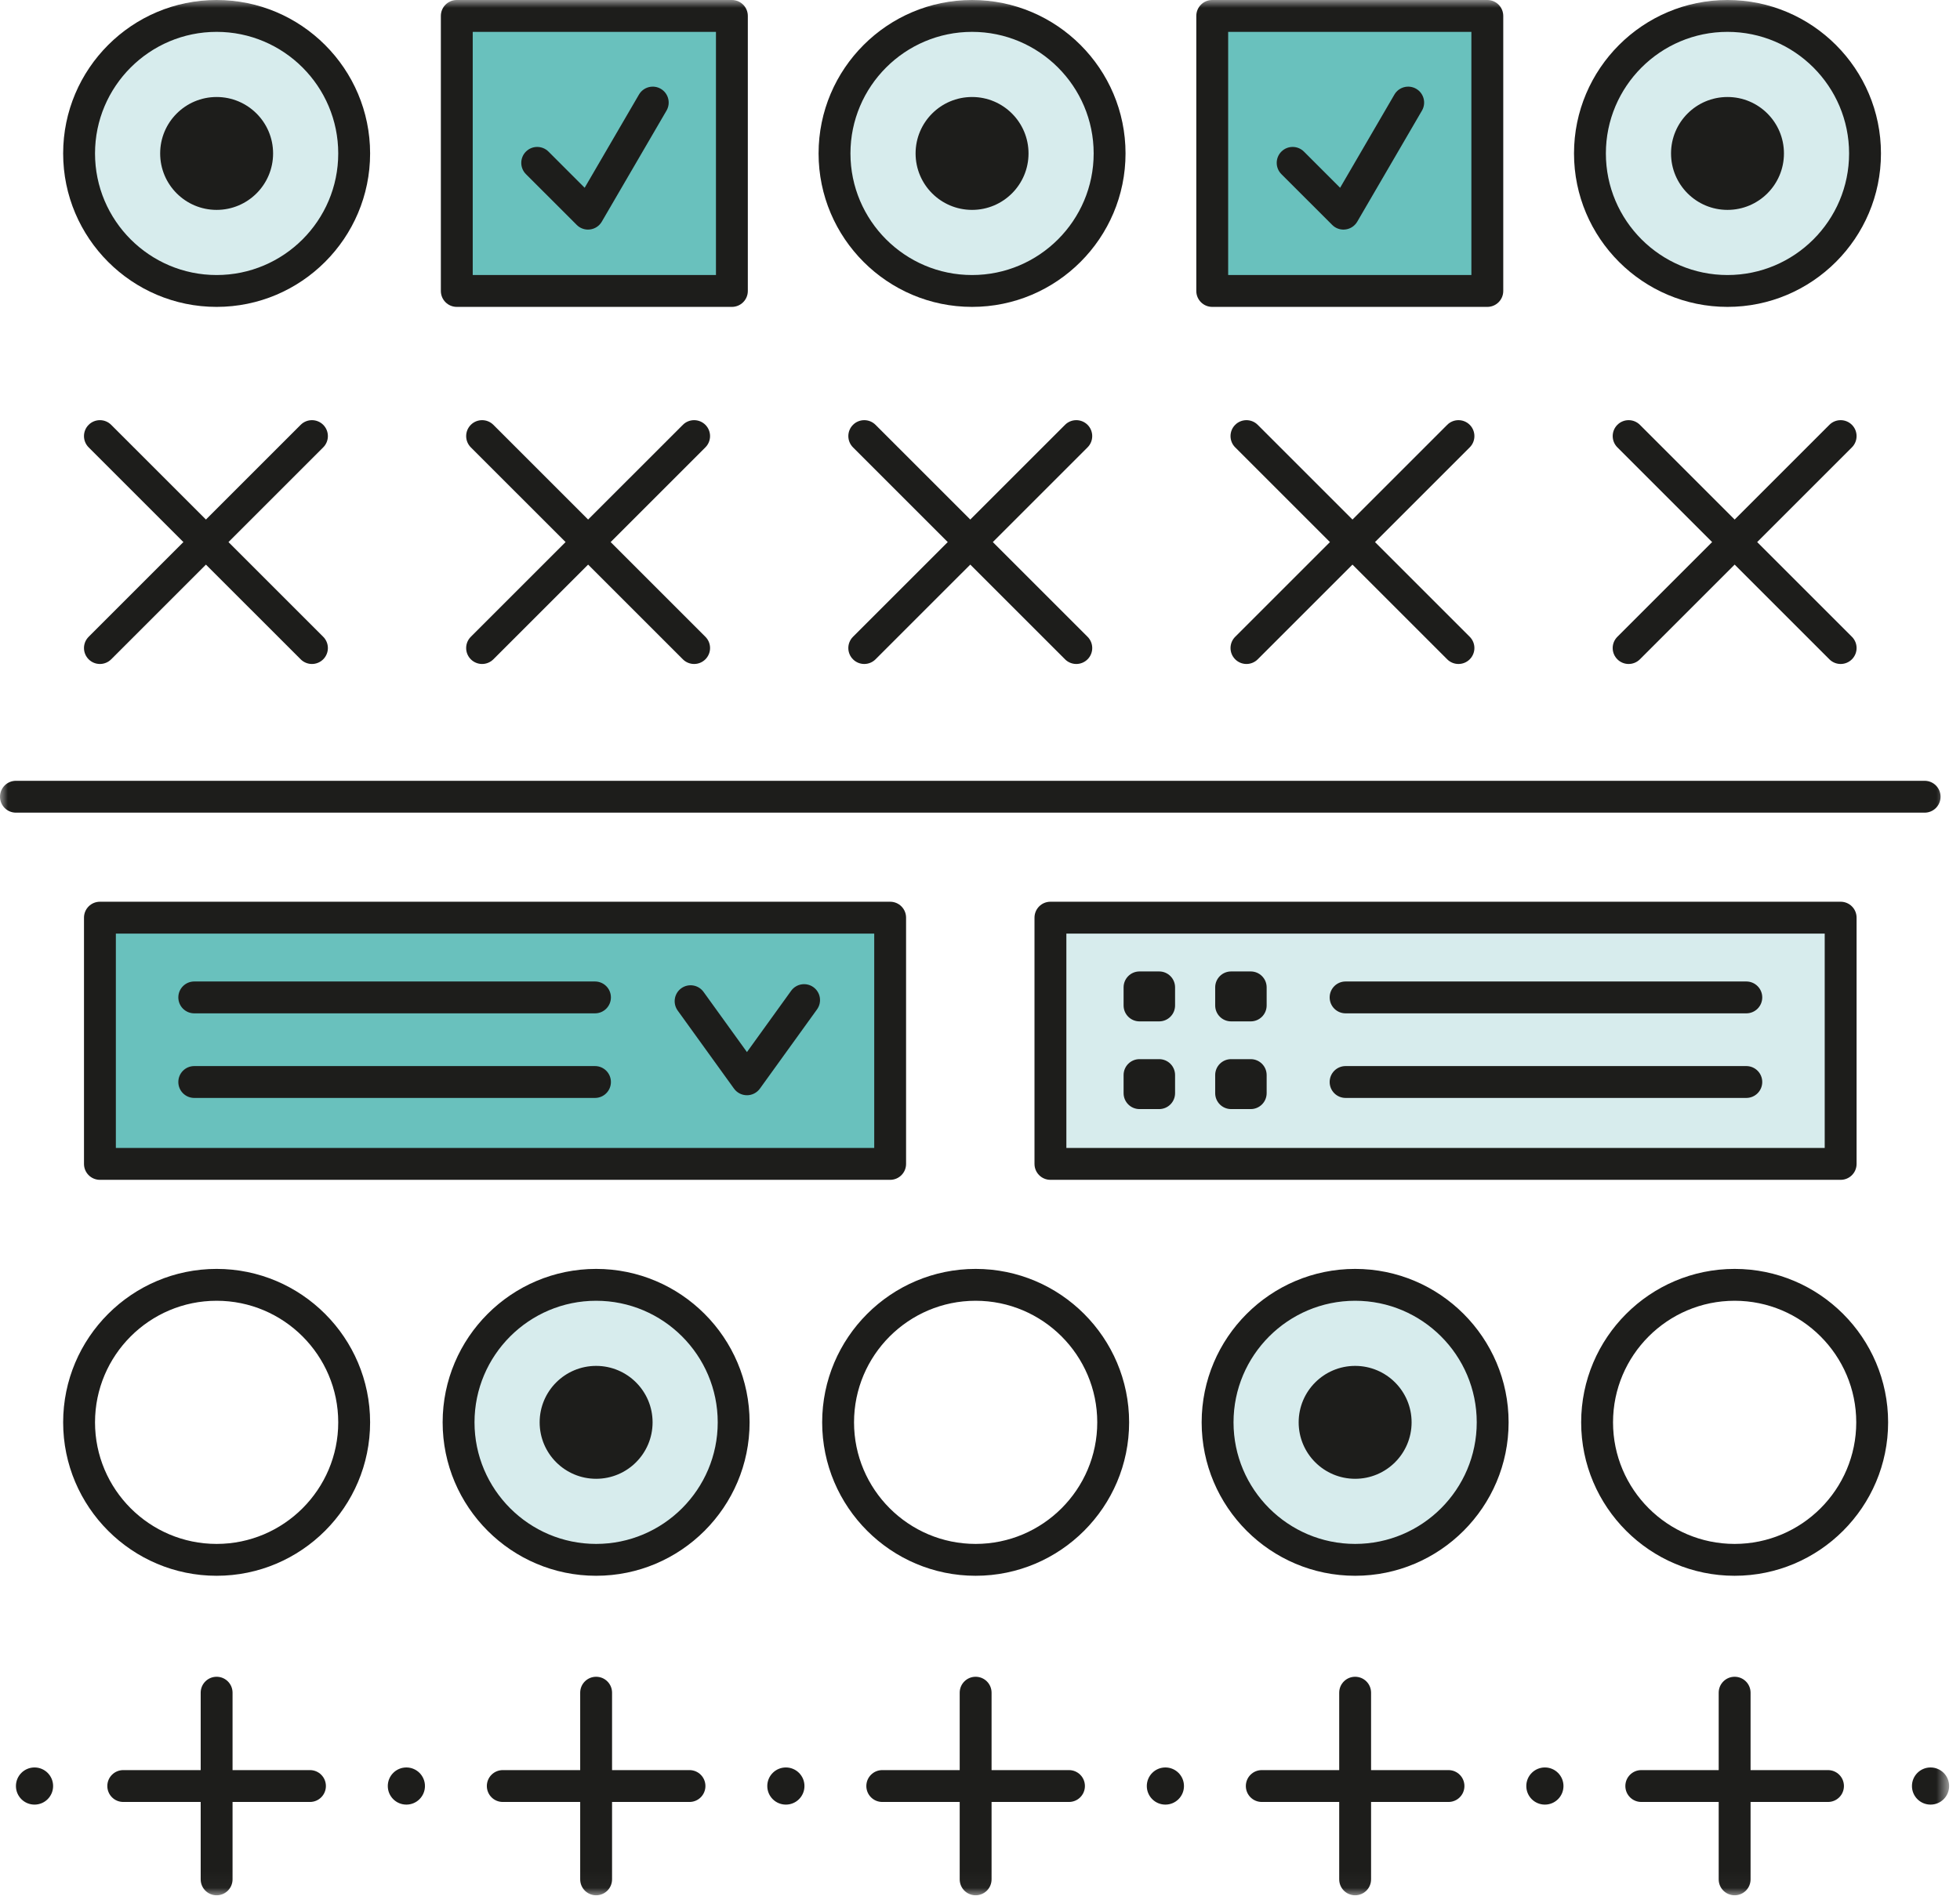 <svg xmlns="http://www.w3.org/2000/svg" xmlns:xlink="http://www.w3.org/1999/xlink" width="123" height="119" viewBox="0 0 123 119">
  <defs>
    <polygon id="patterns-illutration-a" points="0 118.97 122.318 118.97 122.318 0 0 0"/>
  </defs>
  <g fill="none" fill-rule="evenodd">
    <path fill="#D7ECED" d="M22.226 9.632C22.226 14.399 18.362 18.264 13.594 18.264 8.828 18.264 4.963 14.399 4.963 9.632 4.963 4.865 8.828 1 13.594 1 18.362 1 22.226 4.865 22.226 9.632M69.522 9.632C69.522 14.399 65.657 18.264 60.891 18.264 56.123 18.264 52.258 14.399 52.258 9.632 52.258 4.865 56.123 1 60.891 1 65.657 1 69.522 4.865 69.522 9.632M116.93 9.632C116.93 14.399 113.065 18.264 108.298 18.264 103.532 18.264 99.666 14.399 99.666 9.632 99.666 4.865 103.532 1 108.298 1 113.065 1 116.93 4.865 116.93 9.632M93.561 89.282C93.561 94.049 89.698 97.913 84.93 97.913 80.163 97.913 76.299 94.049 76.299 89.282 76.299 84.514 80.163 80.65 84.93 80.65 89.698 80.65 93.561 84.514 93.561 89.282M45.931 89.282C45.931 94.049 42.066 97.913 37.299 97.913 32.533 97.913 28.667 94.049 28.667 89.282 28.667 84.514 32.533 80.65 37.299 80.65 42.066 80.65 45.931 84.514 45.931 89.282"/>
    <mask id="patterns-illutration-b" fill="#fff">
      <use xlink:href="#patterns-illutration-a"/>
    </mask>
    <polygon fill="#69C1BD" points="28.666 18.264 45.93 18.264 45.93 1 28.666 1" mask="url(#patterns-illutration-b)"/>
    <polygon fill="#69C1BD" points="76.074 18.264 93.337 18.264 93.337 1 76.074 1" mask="url(#patterns-illutration-b)"/>
    <polygon fill="#69C1BD" points="6.27 73.06 55.861 73.06 55.861 57.603 6.27 57.603" mask="url(#patterns-illutration-b)"/>
    <polygon fill="#D7ECED" points="65.92 73.06 115.51 73.06 115.51 57.603 65.92 57.603" mask="url(#patterns-illutration-b)"/>
    <path fill="#1D1D1B" d="M108.409,2 C104.201,2 100.777,5.424 100.777,9.632 C100.777,13.84 104.201,17.264 108.409,17.264 C112.617,17.264 116.04,13.84 116.04,9.632 C116.04,5.424 112.617,2 108.409,2 M108.409,19.264 C103.098,19.264 98.777,14.942 98.777,9.632 C98.777,4.321 103.098,0 108.409,0 C113.72,0 118.04,4.321 118.04,9.632 C118.04,14.942 113.72,19.264 108.409,19.264" mask="url(#patterns-illutration-b)"/>
    <path fill="#1D1D1B" d="M111.952 9.632C111.952 11.589 110.366 13.175 108.409 13.175 106.452 13.175 104.866 11.589 104.866 9.632 104.866 7.675 106.452 6.089 108.409 6.089 110.366 6.089 111.952 7.675 111.952 9.632M61.002 2C56.794 2 53.37 5.424 53.37 9.632 53.37 13.84 56.794 17.264 61.002 17.264 65.21 17.264 68.633 13.84 68.633 9.632 68.633 5.424 65.21 2 61.002 2M61.002 19.264C55.691 19.264 51.37 14.942 51.37 9.632 51.37 4.321 55.691 0 61.002 0 66.313 0 70.633 4.321 70.633 9.632 70.633 14.942 66.313 19.264 61.002 19.264" mask="url(#patterns-illutration-b)"/>
    <path fill="#1D1D1B" d="M64.545 9.632C64.545 11.589 62.958 13.175 61.002 13.175 59.045 13.175 57.458 11.589 57.458 9.632 57.458 7.675 59.045 6.089 61.002 6.089 62.958 6.089 64.545 7.675 64.545 9.632M13.594 2C9.386 2 5.963 5.424 5.963 9.632 5.963 13.84 9.386 17.264 13.594 17.264 17.802 17.264 21.226 13.84 21.226 9.632 21.226 5.424 17.802 2 13.594 2M13.594 19.264C8.283 19.264 3.963 14.942 3.963 9.632 3.963 4.321 8.283 0 13.594 0 18.905 0 23.226 4.321 23.226 9.632 23.226 14.942 18.905 19.264 13.594 19.264" mask="url(#patterns-illutration-b)"/>
    <path fill="#1D1D1B" d="M17.138 9.632C17.138 11.589 15.551 13.175 13.594 13.175 11.637 13.175 10.051 11.589 10.051 9.632 10.051 7.675 11.637 6.089 13.594 6.089 15.551 6.089 17.138 7.675 17.138 9.632M13.594 81.651C9.386 81.651 5.963 85.075 5.963 89.283 5.963 93.491 9.386 96.914 13.594 96.914 17.802 96.914 21.226 93.491 21.226 89.283 21.226 85.075 17.802 81.651 13.594 81.651M13.594 98.914C8.283 98.914 3.963 94.593 3.963 89.283 3.963 83.972 8.283 79.651 13.594 79.651 18.905 79.651 23.226 83.972 23.226 89.283 23.226 94.593 18.905 98.914 13.594 98.914M37.41 81.651C33.202 81.651 29.778 85.075 29.778 89.283 29.778 93.491 33.202 96.914 37.41 96.914 41.618 96.914 45.041 93.491 45.041 89.283 45.041 85.075 41.618 81.651 37.41 81.651M37.41 98.914C32.099 98.914 27.778 94.593 27.778 89.283 27.778 83.972 32.099 79.651 37.41 79.651 42.721 79.651 47.041 83.972 47.041 89.283 47.041 94.593 42.721 98.914 37.41 98.914" mask="url(#patterns-illutration-b)"/>
    <path fill="#1D1D1B" d="M40.953 89.282C40.953 91.24 39.367 92.826 37.41 92.826 35.453 92.826 33.866 91.24 33.866 89.282 33.866 87.326 35.453 85.739 37.41 85.739 39.367 85.739 40.953 87.326 40.953 89.282M61.226 81.651C57.018 81.651 53.595 85.075 53.595 89.283 53.595 93.491 57.018 96.914 61.226 96.914 65.434 96.914 68.858 93.491 68.858 89.283 68.858 85.075 65.434 81.651 61.226 81.651M61.226 98.914C55.915 98.914 51.595 94.593 51.595 89.283 51.595 83.972 55.915 79.651 61.226 79.651 66.537 79.651 70.858 83.972 70.858 89.283 70.858 94.593 66.537 98.914 61.226 98.914M85.042 81.651C80.834 81.651 77.41 85.075 77.41 89.283 77.41 93.491 80.834 96.914 85.042 96.914 89.25 96.914 92.673 93.491 92.673 89.283 92.673 85.075 89.25 81.651 85.042 81.651M85.042 98.914C79.731 98.914 75.41 94.593 75.41 89.283 75.41 83.972 79.731 79.651 85.042 79.651 90.353 79.651 94.673 83.972 94.673 89.283 94.673 94.593 90.353 98.914 85.042 98.914" mask="url(#patterns-illutration-b)"/>
    <path fill="#1D1D1B" d="M88.585 89.282C88.585 91.24 86.999 92.826 85.042 92.826 83.085 92.826 81.498 91.24 81.498 89.282 81.498 87.326 83.085 85.739 85.042 85.739 86.999 85.739 88.585 87.326 88.585 89.282M108.857 81.651C104.649 81.651 101.226 85.075 101.226 89.283 101.226 93.491 104.649 96.914 108.857 96.914 113.065 96.914 116.489 93.491 116.489 89.283 116.489 85.075 113.065 81.651 108.857 81.651M108.857 98.914C103.546 98.914 99.226 94.593 99.226 89.283 99.226 83.972 103.546 79.651 108.857 79.651 114.168 79.651 118.489 83.972 118.489 89.283 118.489 94.593 114.168 98.914 108.857 98.914M29.666 17.264L44.93 17.264 44.93 2 29.666 2 29.666 17.264zM45.93 19.264L28.666 19.264C28.113 19.264 27.666 18.817 27.666 18.264L27.666 1C27.666.448 28.113 0 28.666 0L45.93 0C46.482 0 46.93.448 46.93 1L46.93 18.264C46.93 18.817 46.482 19.264 45.93 19.264L45.93 19.264z" mask="url(#patterns-illutration-b)"/>
    <path fill="#1D1D1B" d="M36.901 14.412C36.637 14.412 36.382 14.308 36.194 14.119L33.005 10.931C32.615 10.54 32.615 9.907 33.005 9.516 33.396 9.126 34.029 9.126 34.42 9.516L36.69 11.787 40.099 5.935C40.378 5.458 40.99 5.298 41.466 5.574 41.944 5.852 42.105 6.465 41.828 6.941L37.765 13.915C37.609 14.183 37.338 14.364 37.03 14.403 36.987 14.409 36.944 14.412 36.901 14.412M77.074 17.264L92.337 17.264 92.337 2 77.074 2 77.074 17.264zM93.337 19.264L76.074 19.264C75.521 19.264 75.074 18.817 75.074 18.264L75.074 1C75.074.448 75.521 0 76.074 0L93.337 0C93.89 0 94.337.448 94.337 1L94.337 18.264C94.337 18.817 93.89 19.264 93.337 19.264L93.337 19.264z" mask="url(#patterns-illutration-b)"/>
    <path fill="#1D1D1B" d="M84.31 14.412C84.046 14.412 83.791 14.308 83.603 14.119L80.414 10.931C80.023 10.54 80.023 9.907 80.414 9.516 80.804 9.126 81.437 9.126 81.828 9.516L84.099 11.787 87.507 5.935C87.785 5.458 88.397 5.298 88.874 5.574 89.352 5.852 89.513 6.465 89.236 6.941L85.174 13.915C85.018 14.183 84.747 14.364 84.439 14.403 84.396 14.409 84.353 14.412 84.31 14.412M19.576 41.679C19.32 41.679 19.064 41.581 18.869 41.386L5.563 28.081C5.173 27.691 5.173 27.058 5.563 26.667 5.954 26.277 6.587 26.277 6.977 26.667L20.283 39.972C20.674 40.363 20.674 40.995 20.283 41.386 20.088 41.581 19.832 41.679 19.576 41.679" mask="url(#patterns-illutration-b)"/>
    <path fill="#1D1D1B" d="M6.271 41.679C6.014 41.679 5.758 41.581 5.564 41.386 5.173 40.995 5.173 40.363 5.564 39.972L18.869 26.667C19.259 26.277 19.892 26.277 20.284 26.667 20.674 27.058 20.674 27.691 20.284 28.081L6.978 41.386C6.782 41.581 6.527 41.679 6.271 41.679M43.56 41.679C43.304 41.679 43.048 41.581 42.853 41.386L29.547 28.081C29.157 27.691 29.157 27.058 29.547 26.667 29.938 26.277 30.571 26.277 30.961 26.667L44.267 39.972C44.658 40.363 44.658 40.995 44.267 41.386 44.072 41.581 43.816 41.679 43.56 41.679" mask="url(#patterns-illutration-b)"/>
    <path fill="#1D1D1B" d="M30.254 41.679C29.998 41.679 29.742 41.581 29.547 41.386 29.156 40.995 29.156 40.363 29.547 39.972L42.853 26.667C43.243 26.277 43.876 26.277 44.267 26.667 44.657 27.058 44.657 27.691 44.267 28.081L30.961 41.386C30.766 41.581 30.51 41.679 30.254 41.679M67.543 41.679C67.287 41.679 67.031 41.581 66.836 41.386L53.53 28.081C53.14 27.691 53.14 27.058 53.53 26.667 53.921 26.277 54.554 26.277 54.944 26.667L68.25 39.972C68.641 40.363 68.641 40.995 68.25 41.386 68.055 41.581 67.799 41.679 67.543 41.679" mask="url(#patterns-illutration-b)"/>
    <path fill="#1D1D1B" d="M54.237 41.679C53.981 41.679 53.725 41.581 53.53 41.386 53.139 40.995 53.139 40.363 53.53 39.972L66.836 26.667C67.226 26.277 67.859 26.277 68.25 26.667 68.64 27.058 68.64 27.691 68.25 28.081L54.944 41.386C54.749 41.581 54.493 41.679 54.237 41.679M91.526 41.679C91.27 41.679 91.014 41.581 90.819 41.386L77.514 28.081C77.124 27.691 77.124 27.058 77.514 26.667 77.905 26.277 78.538 26.277 78.928 26.667L92.233 39.972C92.624 40.363 92.624 40.995 92.233 41.386 92.038 41.581 91.782 41.679 91.526 41.679" mask="url(#patterns-illutration-b)"/>
    <path fill="#1D1D1B" d="M78.222 41.679C77.966 41.679 77.71 41.581 77.515 41.386 77.124 40.995 77.124 40.363 77.515 39.972L90.82 26.667C91.21 26.277 91.843 26.277 92.234 26.667 92.624 27.058 92.624 27.691 92.234 28.081L78.929 41.386C78.734 41.581 78.478 41.679 78.222 41.679M115.51 41.679C115.254 41.679 114.998 41.581 114.803 41.386L101.498 28.081C101.108 27.691 101.108 27.058 101.498 26.667 101.889 26.277 102.522 26.277 102.912 26.667L116.217 39.972C116.608 40.363 116.608 40.995 116.217 41.386 116.022 41.581 115.766 41.679 115.51 41.679" mask="url(#patterns-illutration-b)"/>
    <path fill="#1D1D1B" d="M102.205 41.679C101.949 41.679 101.693 41.581 101.498 41.386 101.107 40.995 101.107 40.363 101.498 39.972L114.803 26.667C115.193 26.277 115.826 26.277 116.217 26.667 116.607 27.058 116.607 27.691 116.217 28.081L102.912 41.386C102.717 41.581 102.461 41.679 102.205 41.679M120.78 51.012L1 51.012C.447 51.012 0 50.565 0 50.012 0 49.459.447 49.012 1 49.012L120.78 49.012C121.333 49.012 121.78 49.459 121.78 50.012 121.78 50.565 121.333 51.012 120.78 51.012M7.271 72.06L54.862 72.06 54.862 58.603 7.271 58.603 7.271 72.06zM55.861 74.06L6.271 74.06C5.718 74.06 5.271 73.613 5.271 73.06L5.271 57.603C5.271 57.05 5.718 56.603 6.271 56.603L55.861 56.603C56.414 56.603 56.861 57.05 56.861 57.603L56.861 73.06C56.861 73.613 56.414 74.06 55.861 74.06L55.861 74.06z" mask="url(#patterns-illutration-b)"/>
    <path fill="#1D1D1B" d="M46.875 68.75C46.554 68.75 46.252 68.596 46.063 68.335L42.527 63.432C42.205 62.983 42.306 62.358 42.754 62.035 43.202 61.714 43.826 61.814 44.15 62.262L46.875 66.04 49.649 62.192C49.973 61.745 50.597 61.644 51.046 61.966 51.494 62.289 51.595 62.914 51.272 63.362L47.687 68.335C47.498 68.596 47.196 68.75 46.875 68.75M37.338 63.609L12.191 63.609C11.638 63.609 11.191 63.162 11.191 62.609 11.191 62.056 11.638 61.609 12.191 61.609L37.338 61.609C37.891 61.609 38.338 62.056 38.338 62.609 38.338 63.162 37.891 63.609 37.338 63.609M37.338 68.919L12.191 68.919C11.638 68.919 11.191 68.472 11.191 67.919 11.191 67.366 11.638 66.919 12.191 66.919L37.338 66.919C37.891 66.919 38.338 67.366 38.338 67.919 38.338 68.472 37.891 68.919 37.338 68.919M66.92 72.06L114.51 72.06 114.51 58.603 66.92 58.603 66.92 72.06zM115.51 74.06L65.92 74.06C65.367 74.06 64.92 73.613 64.92 73.06L64.92 57.603C64.92 57.05 65.367 56.603 65.92 56.603L115.51 56.603C116.063 56.603 116.51 57.05 116.51 57.603L116.51 73.06C116.51 73.613 116.063 74.06 115.51 74.06L115.51 74.06z" mask="url(#patterns-illutration-b)"/>
    <path fill="#1D1D1B" d="M109.59 68.919L84.443 68.919C83.89 68.919 83.443 68.472 83.443 67.919 83.443 67.366 83.89 66.919 84.443 66.919L109.59 66.919C110.143 66.919 110.59 67.366 110.59 67.919 110.59 68.472 110.143 68.919 109.59 68.919M109.59 63.609L84.443 63.609C83.89 63.609 83.443 63.162 83.443 62.609 83.443 62.056 83.89 61.609 84.443 61.609L109.59 61.609C110.143 61.609 110.59 62.056 110.59 62.609 110.59 63.162 110.143 63.609 109.59 63.609M72.742 64.114L71.511 64.114C70.958 64.114 70.511 63.667 70.511 63.114L70.511 61.979C70.511 61.426 70.958 60.979 71.511 60.979L72.742 60.979C73.295 60.979 73.742 61.426 73.742 61.979L73.742 63.114C73.742 63.667 73.295 64.114 72.742 64.114M78.489 64.114L77.259 64.114C76.706 64.114 76.259 63.667 76.259 63.114L76.259 61.979C76.259 61.426 76.706 60.979 77.259 60.979L78.489 60.979C79.042 60.979 79.489 61.426 79.489 61.979L79.489 63.114C79.489 63.667 79.042 64.114 78.489 64.114M72.742 69.619L71.511 69.619C70.958 69.619 70.511 69.172 70.511 68.619L70.511 67.484C70.511 66.931 70.958 66.484 71.511 66.484L72.742 66.484C73.295 66.484 73.742 66.931 73.742 67.484L73.742 68.619C73.742 69.172 73.295 69.619 72.742 69.619M78.489 69.619L77.259 69.619C76.706 69.619 76.259 69.172 76.259 68.619L76.259 67.484C76.259 66.931 76.706 66.484 77.259 66.484L78.489 66.484C79.042 66.484 79.489 66.931 79.489 67.484L79.489 68.619C79.489 69.172 79.042 69.619 78.489 69.619M13.594 118.97C13.041 118.97 12.594 118.523 12.594 117.97L12.594 106.253C12.594 105.7 13.041 105.253 13.594 105.253 14.147 105.253 14.594 105.7 14.594 106.253L14.594 117.97C14.594 118.523 14.147 118.97 13.594 118.97" mask="url(#patterns-illutration-b)"/>
    <path fill="#1D1D1B" d="M19.452 113.112L7.735 113.112C7.182 113.112 6.735 112.665 6.735 112.112 6.735 111.559 7.182 111.112 7.735 111.112L19.452 111.112C20.005 111.112 20.452 111.559 20.452 112.112 20.452 112.665 20.005 113.112 19.452 113.112M37.41 118.97C36.857 118.97 36.41 118.523 36.41 117.97L36.41 106.253C36.41 105.7 36.857 105.253 37.41 105.253 37.963 105.253 38.41 105.7 38.41 106.253L38.41 117.97C38.41 118.523 37.963 118.97 37.41 118.97" mask="url(#patterns-illutration-b)"/>
    <path fill="#1D1D1B" d="M43.269 113.112L31.552 113.112C30.999 113.112 30.552 112.665 30.552 112.112 30.552 111.559 30.999 111.112 31.552 111.112L43.269 111.112C43.822 111.112 44.269 111.559 44.269 112.112 44.269 112.665 43.822 113.112 43.269 113.112M61.226 118.97C60.673 118.97 60.226 118.523 60.226 117.97L60.226 106.253C60.226 105.7 60.673 105.253 61.226 105.253 61.779 105.253 62.226 105.7 62.226 106.253L62.226 117.97C62.226 118.523 61.779 118.97 61.226 118.97" mask="url(#patterns-illutration-b)"/>
    <path fill="#1D1D1B" d="M67.084 113.112L55.367 113.112C54.814 113.112 54.367 112.665 54.367 112.112 54.367 111.559 54.814 111.112 55.367 111.112L67.084 111.112C67.637 111.112 68.084 111.559 68.084 112.112 68.084 112.665 67.637 113.112 67.084 113.112M85.042 118.97C84.489 118.97 84.042 118.523 84.042 117.97L84.042 106.253C84.042 105.7 84.489 105.253 85.042 105.253 85.595 105.253 86.042 105.7 86.042 106.253L86.042 117.97C86.042 118.523 85.595 118.97 85.042 118.97" mask="url(#patterns-illutration-b)"/>
    <path fill="#1D1D1B" d="M90.9 113.112L79.183 113.112C78.63 113.112 78.183 112.665 78.183 112.112 78.183 111.559 78.63 111.112 79.183 111.112L90.9 111.112C91.453 111.112 91.9 111.559 91.9 112.112 91.9 112.665 91.453 113.112 90.9 113.112M108.857 118.97C108.304 118.97 107.857 118.523 107.857 117.97L107.857 106.253C107.857 105.7 108.304 105.253 108.857 105.253 109.41 105.253 109.857 105.7 109.857 106.253L109.857 117.97C109.857 118.523 109.41 118.97 108.857 118.97" mask="url(#patterns-illutration-b)"/>
    <path fill="#1D1D1B" d="M114.716 113.112L102.999 113.112C102.446 113.112 101.999 112.665 101.999 112.112 101.999 111.559 102.446 111.112 102.999 111.112L114.716 111.112C115.269 111.112 115.716 111.559 115.716 112.112 115.716 112.665 115.269 113.112 114.716 113.112M26.668 112.112C26.668 112.757 26.147 113.278 25.502 113.278 24.858 113.278 24.336 112.757 24.336 112.112 24.336 111.468 24.858 110.946 25.502 110.946 26.147 110.946 26.668 111.468 26.668 112.112M3.333 112.112C3.333 112.757 2.811 113.278 2.166 113.278 1.522 113.278 1 112.757 1 112.112 1 111.468 1.522 110.946 2.166 110.946 2.811 110.946 3.333 111.468 3.333 112.112M50.484 112.112C50.484 112.757 49.962 113.278 49.318 113.278 48.673 113.278 48.151 112.757 48.151 112.112 48.151 111.468 48.673 110.946 49.318 110.946 49.962 110.946 50.484 111.468 50.484 112.112M74.3 112.112C74.3 112.757 73.778 113.278 73.134 113.278 72.489 113.278 71.968 112.757 71.968 112.112 71.968 111.468 72.489 110.946 73.134 110.946 73.778 110.946 74.3 111.468 74.3 112.112M98.116 112.112C98.116 112.757 97.594 113.278 96.949 113.278 96.305 113.278 95.783 112.757 95.783 112.112 95.783 111.468 96.305 110.946 96.949 110.946 97.594 110.946 98.116 111.468 98.116 112.112M122.318 112.112C122.318 112.757 121.796 113.278 121.152 113.278 120.507 113.278 119.985 112.757 119.985 112.112 119.985 111.468 120.507 110.946 121.152 110.946 121.796 110.946 122.318 111.468 122.318 112.112" mask="url(#patterns-illutration-b)"/>
  </g>
</svg>
